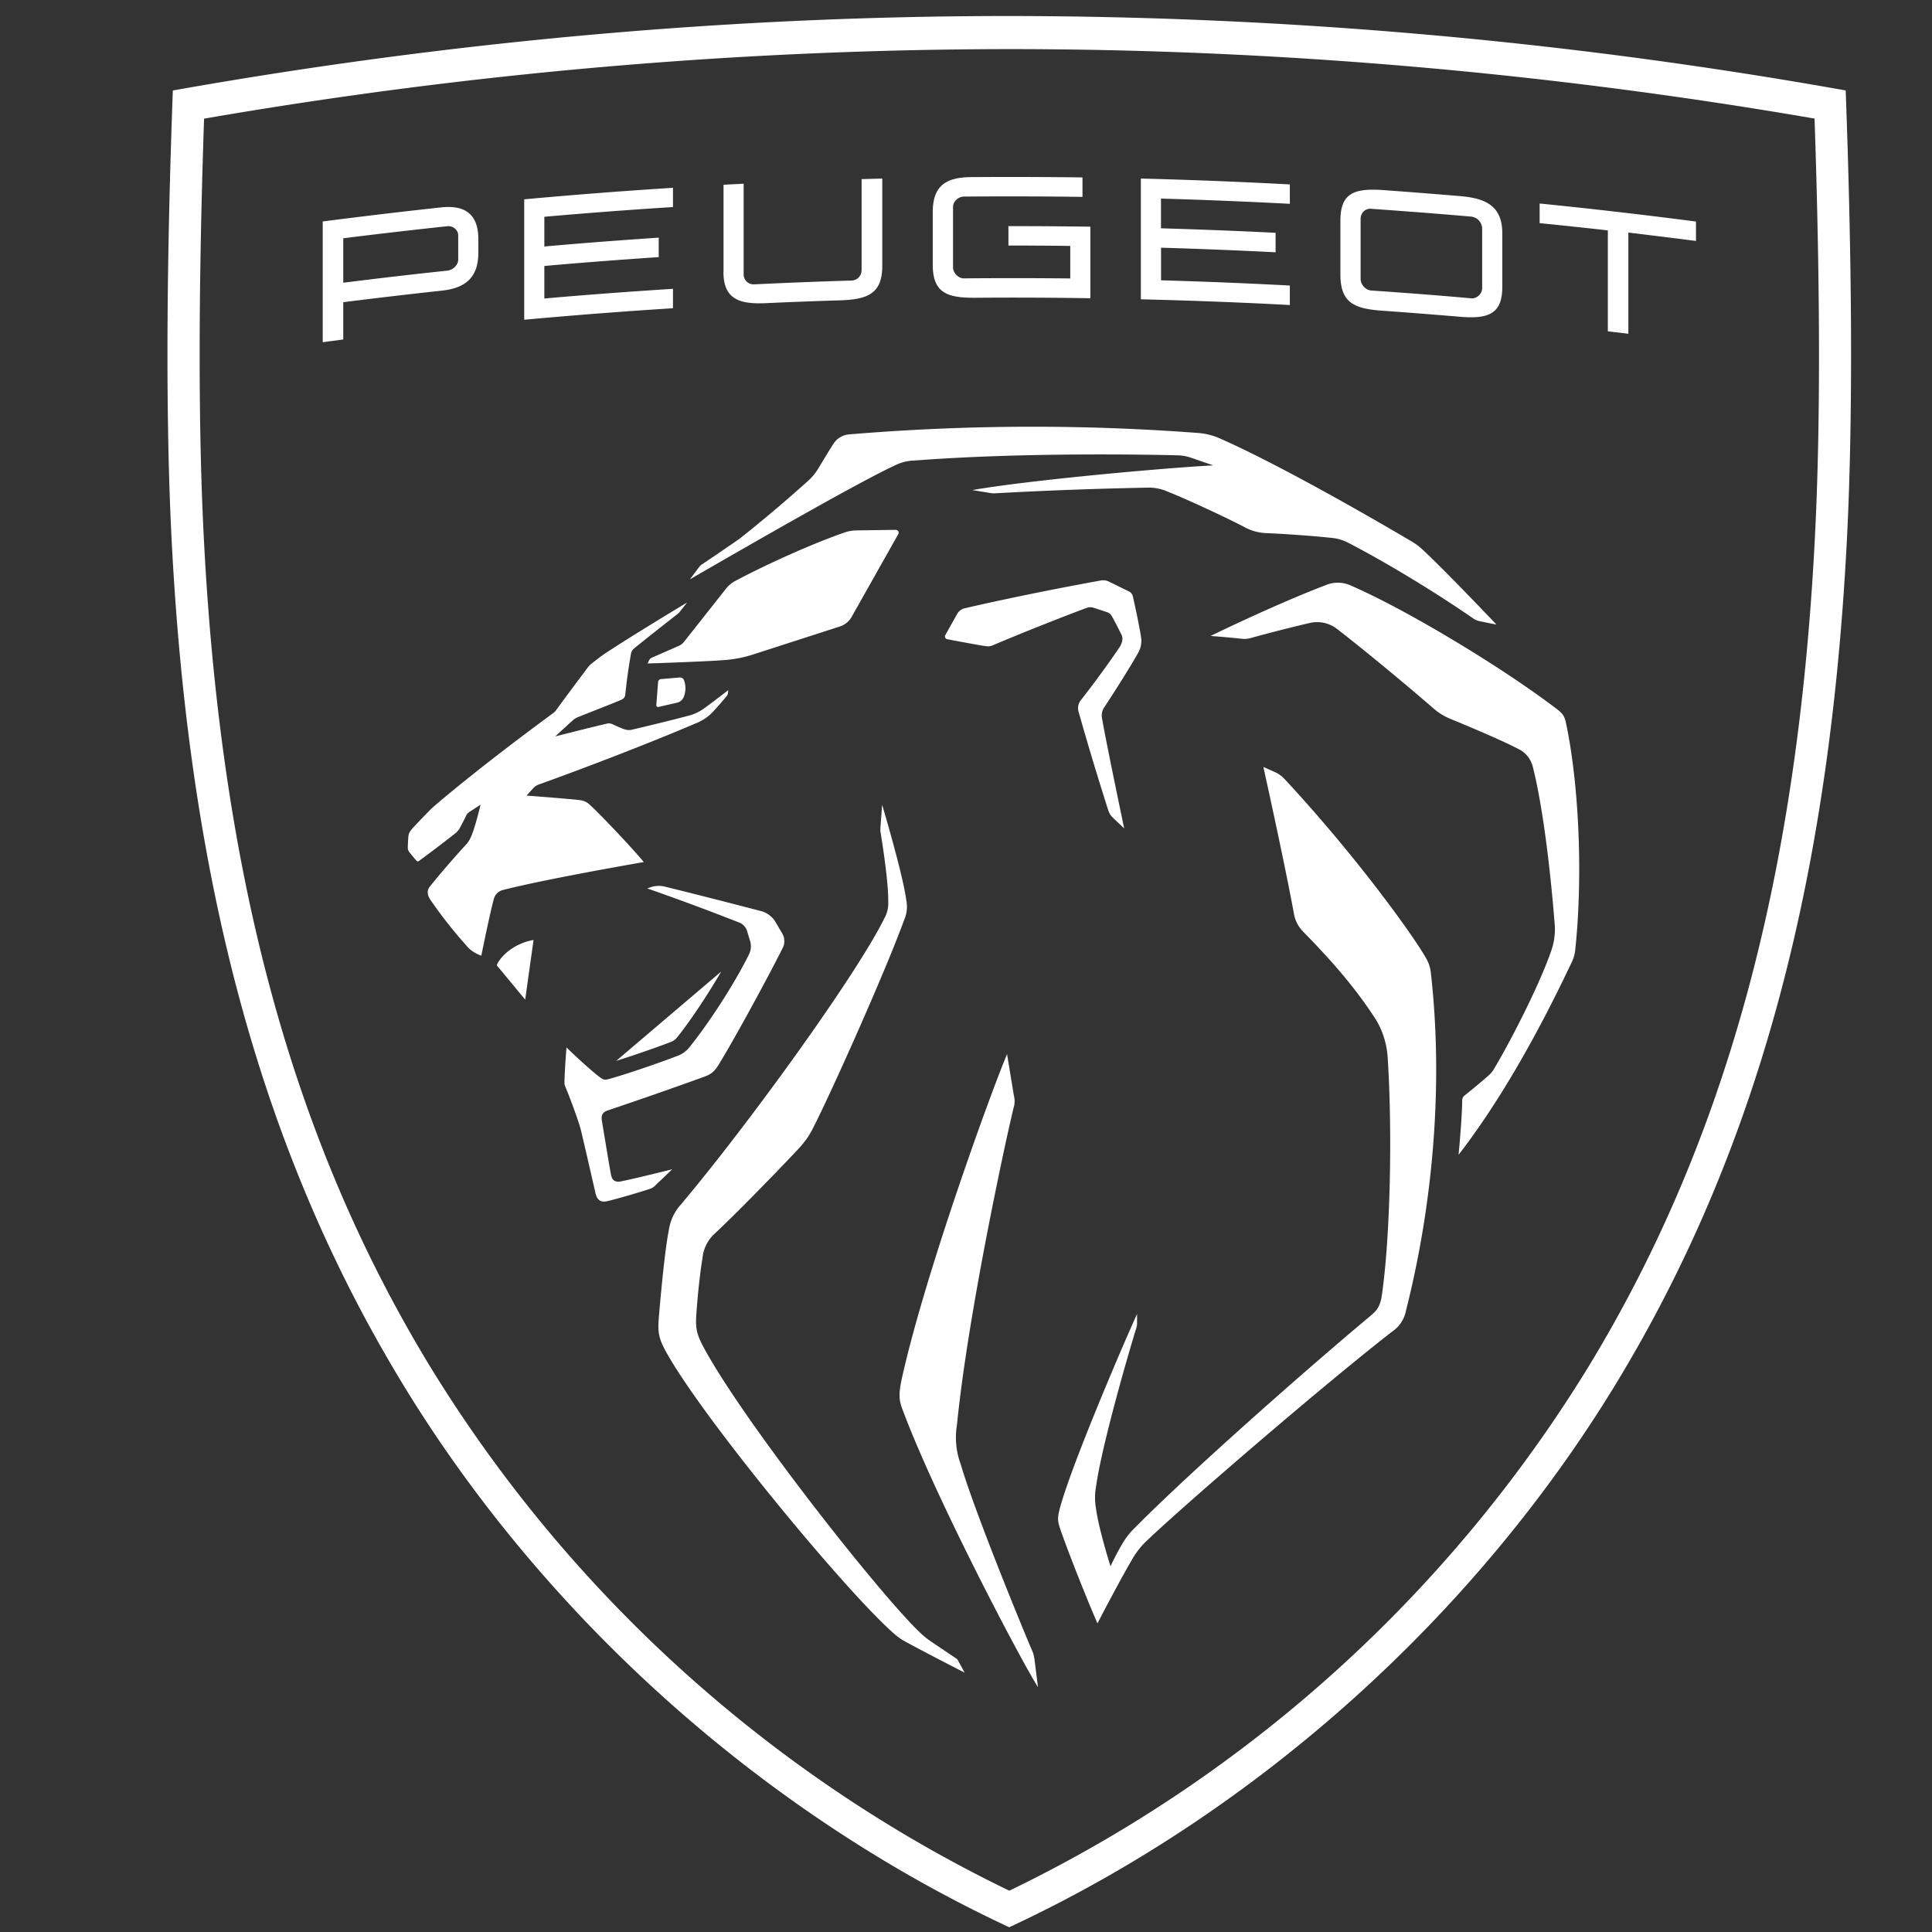 <svg xmlns:xlink="http://www.w3.org/1999/xlink" xmlns="http://www.w3.org/2000/svg" class="inline-icon inline-icon--medium inline-icon__filled inline-icon__filled--dark-grey inline-make-icon--large-shape" viewBox="0 0 24 24" width="32"  height="32" >
<rect x="0" y="0" width="24" height="24" fill="#333333" stroke="none"/>
<path d="M22.93 1.124A59.47 59.47 0 0012.537.199c-3.36 0-6.85.296-10.39.925-.053 1.462-.113 3.722-.012 5.64.225 4.274 1.139 7.592 2.876 10.442 1.731 2.841 4.413 5.284 7.526 6.735 3.114-1.45 5.795-3.894 7.527-6.735 1.737-2.85 2.65-6.168 2.876-10.443.101-1.918.041-4.177-.012-5.64zm-.388 5.617c-.221 4.202-1.116 7.458-2.815 10.246a17.23 17.23 0 01-7.189 6.5 17.23 17.23 0 01-7.188-6.5c-1.7-2.788-2.594-6.044-2.815-10.246-.073-1.373-.073-3.099 0-5.267A59.12 59.12 0 0112.538.61c3.314 0 6.677.29 10.003.863.073 2.168.074 3.894.001 5.267zm-11.21-1.018c1.358-.106 2.918-.076 3.297-.067a.556.556 0 01.166.03l.277.095c-.682.037-2.328.189-2.994.307l.234.038a.215.215 0 00.05.002 52.118 52.118 0 011.882-.07.576.576 0 01.263.05c.246.097.741.329.945.436a.613.613 0 00.291.079c.222.01.56.033.811.06a.555.555 0 01.195.06c.516.267 1.13.647 1.551.939a.219.219 0 00.081.035l.209.042s-.668-.704-.931-.943a.742.742 0 00-.123-.09c-.995-.587-1.889-1.065-2.393-1.284a.794.794 0 00-.253-.063 27.313 27.313 0 00-4.339.017.255.255 0 00-.193.11c-.046.07-.122.196-.192.312a.661.661 0 01-.123.151 17.558 17.558 0 01-.849.718c-.095.068-.41.282-.468.32a.13.13 0 00-.043.04l-.113.15c.948-.548 2.154-1.237 2.567-1.425a.576.576 0 01.195-.05zm-.898 2.059l-1.078.348a1.55 1.55 0 01-.361.07c-.24.019-.95.042-.95.042l.016-.035a.072.072 0 01.036-.037l.336-.147a.167.167 0 00.064-.05l.52-.658a.348.348 0 01.102-.09c.343-.186.953-.466 1.38-.613a.476.476 0 01.137-.023l.492-.007c.027 0 .044.03.03.054l-.575 1.021a.257.257 0 01-.149.125zm3.74.128a.303.303 0 01-.034.197c-.102.183-.311.511-.428.688a.182.182 0 00-.021.135c.052.302.274 1.36.274 1.36l-.14-.132a.211.211 0 01-.057-.09 38 38 0 01-.37-1.228.16.16 0 01.029-.143c.145-.182.357-.473.48-.657.035-.052.046-.11.026-.152a5.012 5.012 0 00-.122-.235.102.102 0 00-.058-.048l-.167-.055a.134.134 0 00-.089.002c-.364.136-.854.332-1.154.46-.043.019-.062.02-.115.012-.086-.013-.34-.06-.463-.084a.034.034 0 01-.022-.05l.147-.263a.142.142 0 01.091-.07c.473-.11 1.098-.238 1.693-.346a.167.167 0 01.104.015l.246.121a.091.091 0 01.049.062c.033.145.074.338.101.501zm-5.73.506l-.234.02a.039.039 0 00-.035.037l-.022.286a.022.022 0 00.027.023l.235-.054a.119.119 0 00.074-.06.284.284 0 00.007-.22.052.052 0 00-.053-.032zm-.85 6.191c.01.047.045.083.112.07.176-.034.645-.152.645-.152l-.22.21a.145.145 0 01-.053.032c-.128.043-.44.134-.538.155-.075.017-.124-.013-.143-.102 0 0-.133-.584-.181-.782a1.282 1.282 0 00-.025-.086 7.32 7.32 0 00-.171-.46.114.114 0 01-.008-.043c.001-.135.025-.437.025-.437s.287.278.426.378c.032.022.05.027.089.017.19-.05.63-.2.87-.293a.335.335 0 00.141-.103c.25-.31.562-.793.742-1.157a.222.222 0 00.014-.161l-.04-.133a.168.168 0 00-.087-.096c-.424-.167-.759-.29-1.152-.428l.047-.016a.31.31 0 01.172-.006c.257.063.8.2 1.21.308.057.016.13.071.16.124l.09.153c.03.054.033.12.005.175-.196.392-.61 1.147-.78 1.425-.058.096-.09.138-.194.176a54.67 54.67 0 01-1.203.42c-.061.021-.082.06-.07.129l.025.15c.03.18.072.44.091.533zm1.365-2.537c-.176.3-.387.617-.546.815a.189.189 0 01-.08.059c-.175.067-.465.168-.679.235l1.305-1.11zm-2.435.348l-.354-.428c.065-.144.253-.28.458-.313l-.104.741zm11.196-.506c-.145-.265-.864-1.269-1.764-2.236a.36.36 0 00-.115-.083l-.147-.066s.262 1.18.38 1.825a.416.416 0 00.11.217c.403.41.668.73.89 1.069.097.147.152.318.164.495.061.937.032 2.225-.07 2.943-.02.145-.055.197-.147.273-.87.727-2.31 2.005-2.929 2.636a.824.824 0 00-.129.158c-.081.127-.168.314-.168.314s-.147-.464-.18-.717a.775.775 0 010-.271c.075-.542.443-1.792.503-1.979a.167.167 0 00.007-.05v-.117c-.133.286-.816 1.872-.96 2.417-.031.115-.026.16.003.246.088.262.347.913.465 1.18 0 0 .281-.543.444-.817a.979.979 0 01.165-.206c.486-.464 2.235-1.968 3.051-2.601a.405.405 0 00.173-.263c.33-1.3.469-2.796.307-4.207a.43.43 0 00-.053-.16zm1.732-2.936c-.017-.08-.042-.114-.106-.163-.666-.51-1.862-1.235-2.574-1.543a.382.382 0 00-.288-.007c-.34.128-.882.364-1.446.637 0 0 .248.019.367.033.06.007.084.006.143-.01.173-.049.48-.128.722-.184a.403.403 0 01.339.074c.331.255.864.697 1.205.993a.73.73 0 00.199.122c.52.215.748.322.864.384.082.043.14.12.164.212.135.538.225 1.362.272 1.956a.8.8 0 01-.041.325c-.146.427-.51 1.136-.714 1.475a.338.338 0 01-.072.085c-.072.064-.2.17-.293.244a.077.077 0 00-.029.06c-.002.23-.045.676-.045.676.5-.645.974-1.481 1.395-2.37a.485.485 0 00.055-.182c.099-.953.04-2.085-.117-2.817zm-7.52 9.205c.164.57.775 2.06.893 2.332.013.03.02.062.025.095l.044.35c-.196-.304-1.26-2.32-1.678-3.436-.05-.131-.059-.196-.004-.438.29-1.282 1.077-3.462 1.298-3.989l.085.516a.27.27 0 01-.003.148c-.077.306-.565 2.536-.704 3.938a.964.964 0 00.043.484zm-.055 2.42l-.303-.204a.96.96 0 01-.134-.106c-.484-.451-2.181-2.602-2.69-3.537-.085-.157-.11-.23-.102-.39.01-.18.043-.527.078-.731a.472.472 0 01.154-.31c.289-.27.755-.752.998-1.008.107-.112.16-.183.217-.292.223-.432.906-1.96 1.134-2.588a.412.412 0 00.028-.259c-.044-.329-.299-1.179-.299-1.179l-.021.284c-.002.02-.001.04.002.06.02.122.098.61.095.86a.377.377 0 01-.05.21c-.342.694-1.68 2.548-2.525 3.551a.604.604 0 00-.15.316c-.043.212-.092.696-.124 1.08-.017.206-.004.277.123.495.51.874 2.246 2.968 2.812 3.453.038.032.078.06.12.083.2.111.744.39.744.39l-.084-.153a.074.074 0 00-.023-.026zM6.867 8.862a.192.192 0 00.043-.042c.088-.123.34-.46.401-.54a.183.183 0 01.03-.03c.1-.08.148-.116.25-.181.234-.153.689-.431.944-.584l-.097.123-.016.016c-.085.065-.443.347-.54.427a.112.112 0 00-.045.077 6.782 6.782 0 00-.069.495c-.003.038-.019.057-.057.073-.09.038-.187.076-.284.114l-.239.095a.209.209 0 00-.063.035c-.016.013-.228.208-.228.208s.46-.117.63-.156c.04-.01.057-.007.094.01.035.018.093.041.123.053a.177.177 0 00.124.005c.19-.044.51-.122.68-.168a.565.565 0 00.212-.102c.082-.058.288-.218.288-.218l-.006.044a.062.062 0 01-.016.032 4.123 4.123 0 01-.152.175.593.593 0 01-.239.166c-.483.208-1.31.53-1.93.752a.189.189 0 00-.088.058l-.076.084s.506.038.66.056a.21.21 0 01.124.057c.127.113.547.558.672.713 0 0-1.193.205-1.746.346a.156.156 0 00-.118.119c-.046.165-.154.698-.154.698s-.038-.012-.092-.044a.374.374 0 01-.095-.084 5.627 5.627 0 01-.45-.573c-.03-.047-.043-.107-.005-.154.112-.143.338-.402.462-.536a.322.322 0 00.047-.075c.052-.106.124-.41.124-.41l-.128.083c-.032.02-.041.03-.054.059-.02.043-.056.112-.083.16a.23.23 0 01-.044.05 16.78 16.78 0 01-.459.349c-.008.006-.02.003-.027-.004a1.711 1.711 0 01-.094-.113.083.083 0 01-.015-.048c0-.033.003-.09.006-.132.004-.05.018-.074.078-.138.066-.071.139-.146.215-.223.187-.162.66-.557 1.502-1.177zm4.72-5.573c0 .35.179.412.528.41.477-.004.954-.002 1.43.006v-.889a67.66 67.66 0 00-1.018-.007v.241c.256 0 .512.002.768.005v.404a65.873 65.873 0 00-1.323-.001c-.067 0-.133-.068-.133-.136v-.751c0-.069.066-.128.133-.129.492-.004.984-.003 1.475.004v-.242c-.46-.006-.92-.007-1.38-.004-.32.002-.48.11-.48.436v.653zm-6.104-.713c-.492.053-.983.112-1.474.175v1.5l.255-.034v-.463c.406-.051.813-.099 1.22-.143.293-.031.458-.158.458-.472v-.17c0-.307-.165-.424-.459-.393zm.209.65c0 .066-.066.128-.133.136-.432.045-.863.096-1.295.15v-.552c.432-.054.863-.104 1.295-.15.066-.007.133.045.133.113v.304zm2.668-.895v.241a65.12 65.12 0 00-1.598.121v.369c.473-.042.947-.078 1.421-.11v.242c-.474.032-.948.068-1.421.11v.404a66.019 66.019 0 011.598-.12v.241a66.53 66.53 0 00-1.848.143V2.476a65.844 65.844 0 011.848-.143zm7.663.2v-.24a65.795 65.795 0 00-1.851-.073v1.5c.617.015 1.234.038 1.851.071v-.242a66.013 66.013 0 00-1.6-.065v-.405c.474.014.949.033 1.423.057v-.242c-.474-.024-.949-.042-1.424-.056v-.369c.534.015 1.068.037 1.601.065zm-7.036.847c0 .34.2.403.527.388.306-.014.613-.026.92-.035.351-.011.526-.087.526-.43V2.218l-.257.007v1.13c0 .068-.05.128-.127.13-.402.012-.804.028-1.205.047a.123.123 0 01-.133-.12v-1.13l-.25.013v1.084zm8.048-.785c-.076-.005-.133.05-.133.128v.742c0 .068.057.14.133.146.415.028.83.06 1.244.097.067.005.133-.057.133-.126V2.84a.154.154 0 00-.133-.149c-.414-.036-.83-.068-1.244-.097zm.142 1.267c-.348-.024-.526-.093-.526-.45v-.669c0-.336.162-.405.526-.38.32.023.64.048.96.075.316.027.525.119.525.462v.669c0 .337-.18.397-.525.368-.32-.027-.64-.052-.96-.075zm1.949-1.332c.648.065 1.296.14 1.942.224v.241c-.28-.036-.56-.07-.84-.104v1.257l-.255-.03V2.862a64.498 64.498 0 00-.847-.09v-.242z" fill-opacity="1" fill="#FFFFFF" stroke-width="2px"></path>

</svg>